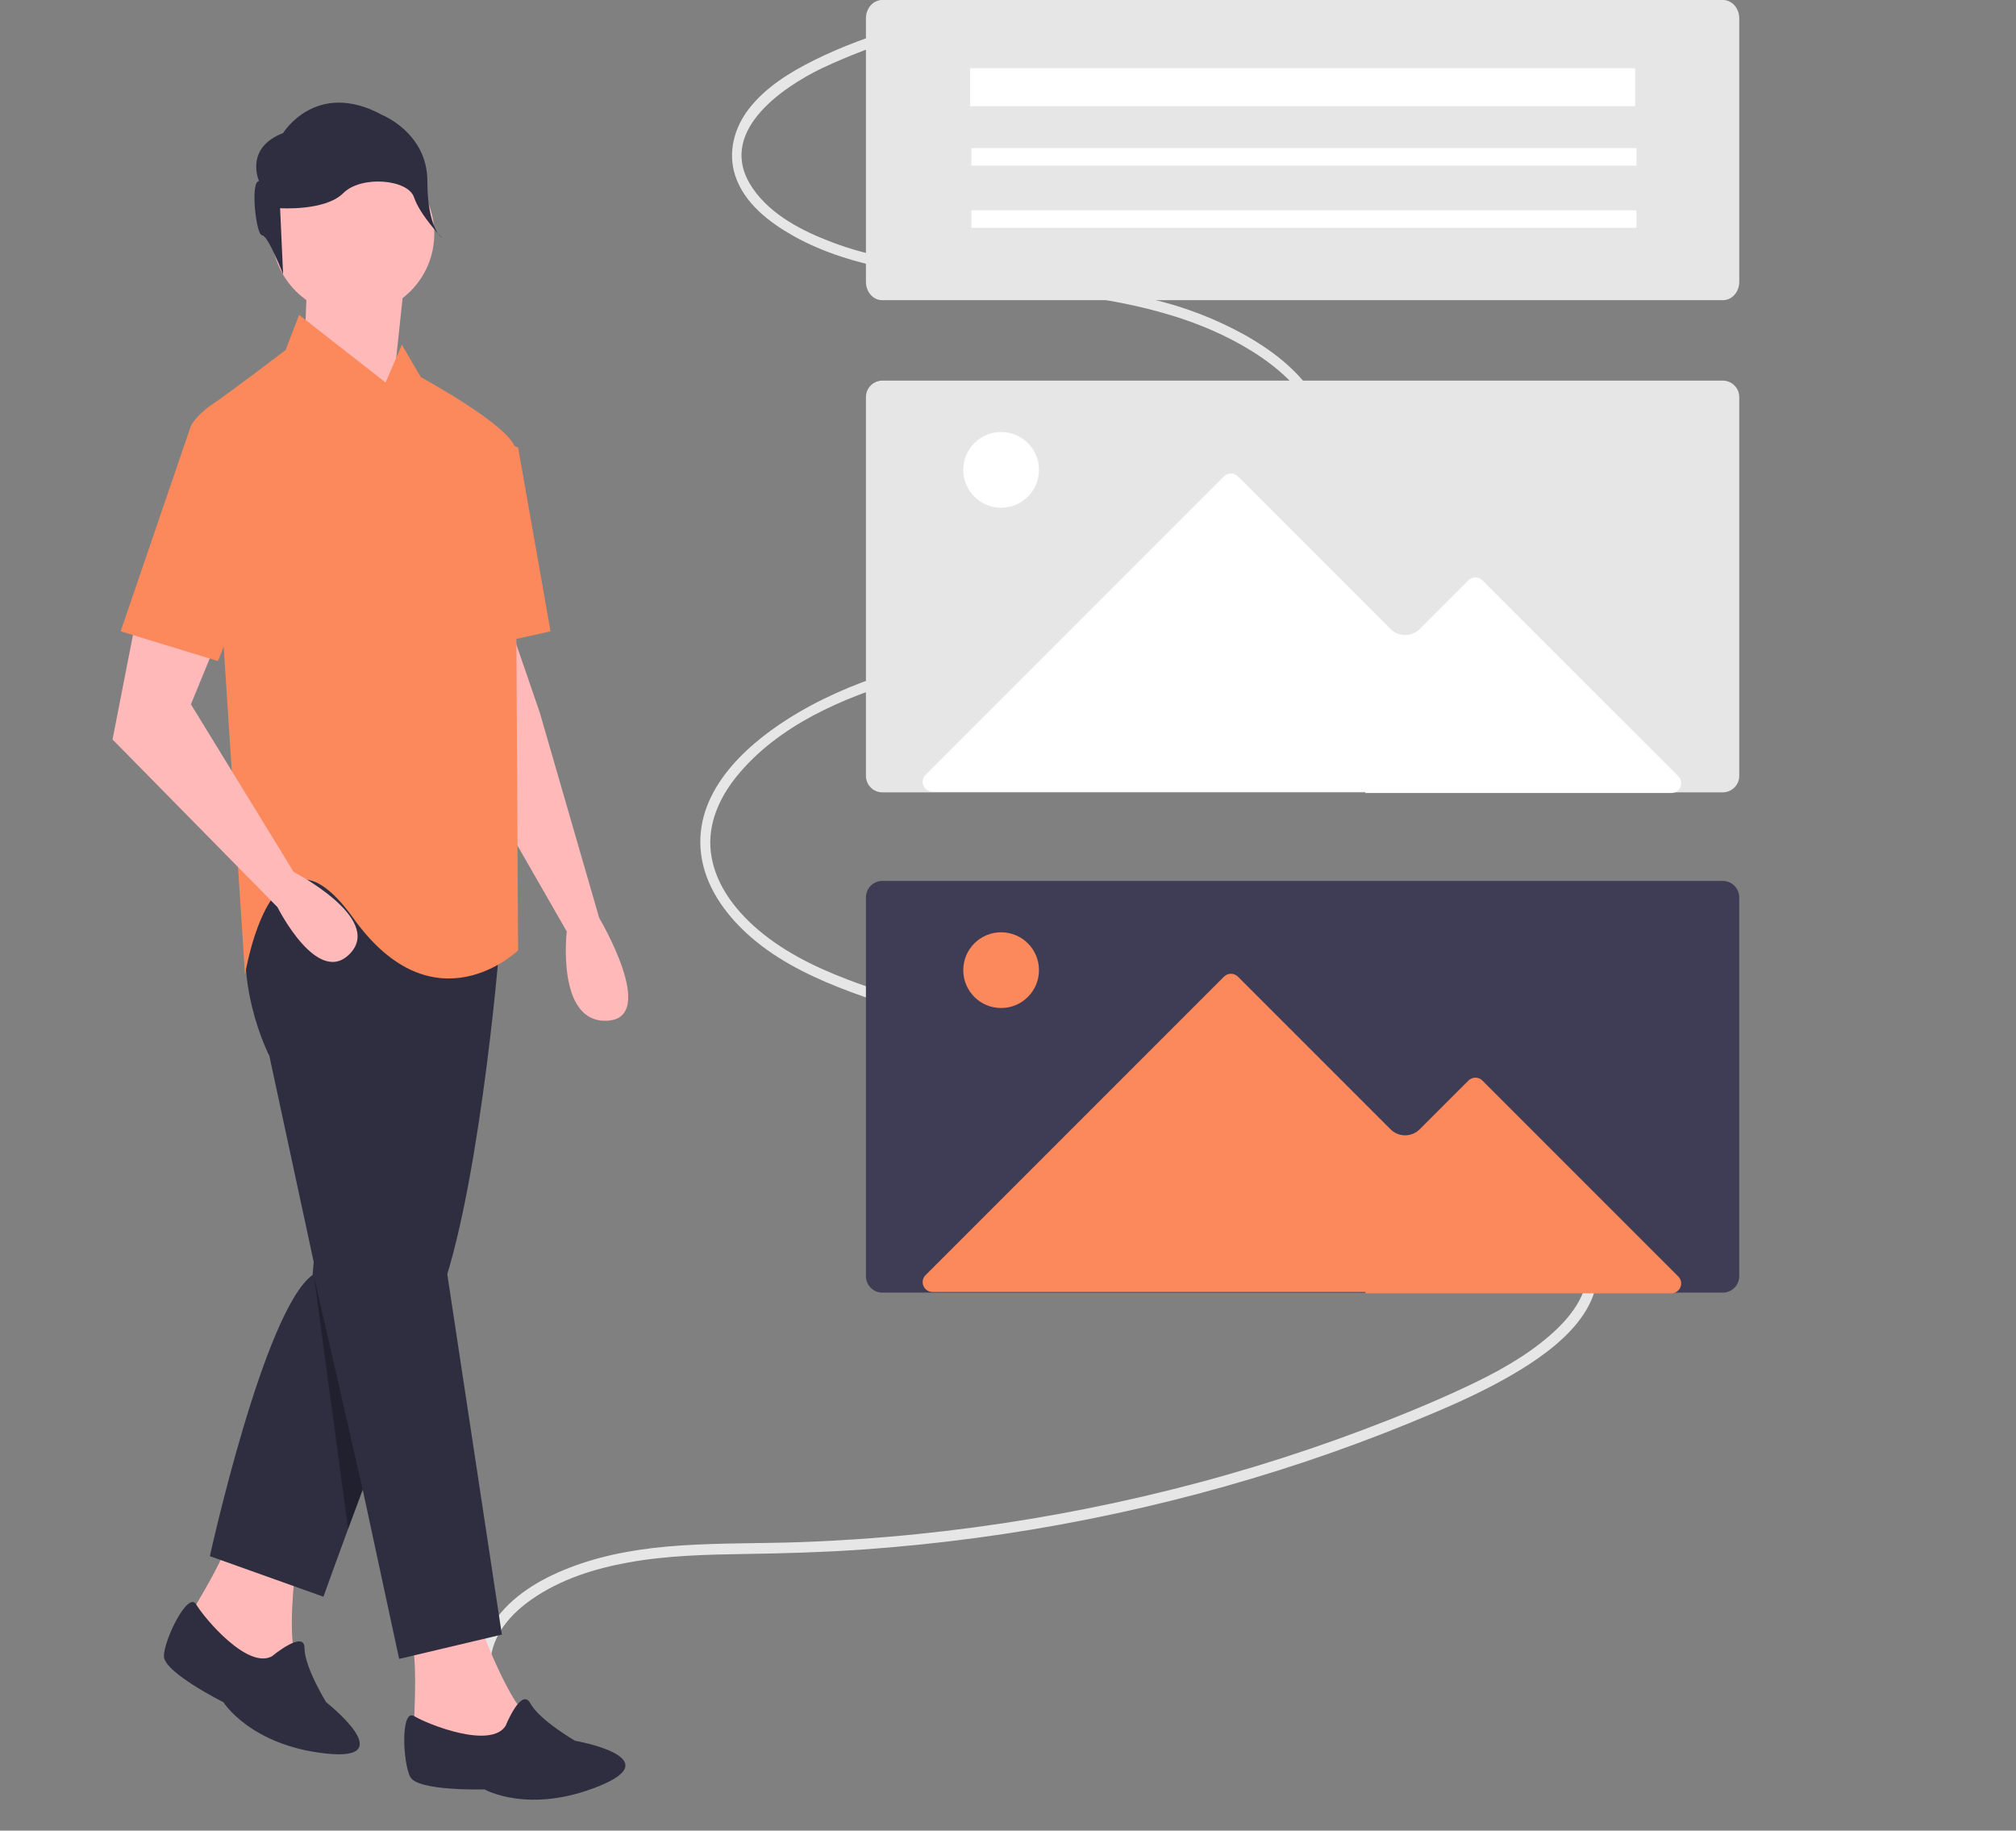 <svg width="358" height="325" viewBox="0 0 358 325" fill="none" xmlns="http://www.w3.org/2000/svg">
<rect x="0" y="0" width="358" height="325" fill="#808080" stroke="none"/>
<g id="undraw_build_wireframe_u9m2 1">
<g class="string">
<path id="Vector" d="M104.599 311.635C96.693 310.966 86.391 305.128 87.069 295.094C87.406 290.119 90.788 286.469 94.46 283.908C99.54 280.366 105.614 278.469 111.57 277.391C118.439 276.148 125.447 275.989 132.418 275.882C139.299 275.776 146.169 275.585 153.031 275.107C166.551 274.163 179.997 272.36 193.288 269.708C206.321 267.116 219.178 263.707 231.783 259.502C238.039 257.412 244.228 255.116 250.349 252.614C256.061 250.275 261.786 247.858 267.204 244.819C274.342 240.815 285.822 233.35 283.366 222.735C282.065 217.106 277.373 213.105 272.834 210.489C267.345 207.327 261.253 205.582 255.289 203.894C227.548 196.042 199.774 188.332 172.017 180.552C165.539 178.736 159.029 176.997 152.67 174.702C146.716 172.554 140.725 169.933 135.619 165.88C131.159 162.339 126.927 157.348 126.223 151.224C125.64 146.146 127.856 141.469 130.848 137.793C138.255 128.692 149.819 123.844 160.437 120.687C173.628 116.764 187.3 114.925 200.51 111.074C211.176 107.964 222.382 103.231 230.235 94.632C233.245 91.334 235.746 87.276 236.393 82.587C237.027 77.994 235.625 73.46 233.052 69.736C230.014 65.341 225.679 62.099 221.239 59.565C216 56.647 210.379 54.475 204.538 53.114C191.944 50.038 179.037 49.295 166.3 47.35C160.053 46.396 153.722 45.28 147.733 43C142.658 41.069 137.041 38.3 133.714 33.502C126.849 23.602 138.934 15.513 145.943 12.119C150.755 9.873 155.72 7.969 160.801 6.422C161.881 6.077 161.165 4.322 160.091 4.666C154.791 6.361 149.507 8.216 144.498 10.724C140.28 12.837 135.987 15.444 132.976 19.337C130.448 22.607 129.187 26.938 130.548 31.145C132.159 36.122 136.69 39.512 140.832 41.852C146.309 44.945 152.306 46.638 158.319 47.865C164.653 49.158 171.052 49.967 177.444 50.746C190.218 52.301 203.497 53.43 215.563 58.786C224.003 62.532 235.805 70.1 234.724 81.608C234.244 86.716 231.275 91.061 227.891 94.419C223.801 98.478 218.9 101.535 213.845 104.006C190.273 115.529 162.319 113.353 139.78 127.721C132.117 132.606 123.119 140.829 124.504 151.664C125.224 157.293 128.658 162.08 132.592 165.699C137.304 170.032 143.039 172.933 148.785 175.228C154.864 177.655 161.135 179.441 167.391 181.198C174.353 183.154 181.316 185.106 188.28 187.054L230.545 198.9L251.545 204.786C257.954 206.582 264.504 208.251 270.529 211.346C275.463 213.88 281.487 218.317 281.894 224.785C282.217 229.921 278.612 234.147 275.196 237.108C270.773 240.943 265.599 243.737 260.406 246.179C254.415 248.996 248.277 251.491 242.103 253.823C229.388 258.616 216.37 262.563 203.134 265.639C189.856 268.734 176.394 270.978 162.83 272.359C155.973 273.057 149.097 273.529 142.201 273.777C135.093 274.03 127.964 273.903 120.867 274.379C114.448 274.81 108.039 275.779 101.962 278.01C96.888 279.872 91.641 282.678 88.215 287.232C86.999 288.833 86.135 290.671 85.677 292.628C85.219 294.585 85.177 296.617 85.556 298.591C86.429 302.563 88.645 306.113 91.832 308.641C95.427 311.494 99.802 313.194 104.381 313.517C105.511 313.613 105.733 311.731 104.599 311.635V311.635Z" fill="#E6E6E6"/>
</g>
<g class="boy">
<path id="Vector_2" d="M54.553 49.665L54.073 61.668L69.437 72.23L71.838 49.665H54.553Z" fill="#FFB9B9"/>
<path id="Vector_3" d="M90.564 111.118L95.845 126.481L106.408 162.968C106.408 162.968 116.971 180.731 107.848 181.211C98.726 181.692 100.646 165.368 100.646 165.368L85.762 139.443L82.401 112.078L90.564 111.118Z" fill="#FFB9B9"/>
<path id="Vector_4" d="M85.635 289.551C85.635 289.551 89.139 299.113 92.713 303.733C96.287 308.353 90.789 311.308 90.789 311.308L73.328 309.246C73.328 309.246 74.38 293.964 73.016 291.427L85.635 289.551Z" fill="#FFB9B9"/>
<path id="Vector_5" d="M89.784 306.397C89.784 306.397 92.586 299.441 94.177 302.401C95.769 305.361 102.107 309.04 102.107 309.04C102.107 309.04 118.95 311.979 106.426 317.075C93.902 322.17 86.036 317.677 86.036 317.677C86.036 317.677 74.231 318.026 72.868 315.489C71.504 312.952 71.115 303.2 73.572 304.68C76.029 306.159 87.115 310.557 89.784 306.397Z" fill="#2F2E41"/>
<path id="Vector_6" d="M52.633 277.231C52.633 277.231 51.192 287.313 52.153 293.074C53.113 298.835 46.871 298.835 46.871 298.835L32.467 288.753C32.467 288.753 40.629 275.79 40.629 272.91L52.633 277.231Z" fill="#FFB9B9"/>
<path id="Vector_7" d="M88.643 168.729C88.643 168.729 84.802 215.298 77.12 232.582C69.438 249.865 57.434 283.472 57.434 283.472L37.268 276.27C37.268 276.27 46.871 232.582 55.514 226.34L61.275 156.727L88.643 168.729Z" fill="#2F2E41"/>
<path id="Vector_8" d="M81.441 169.689L74.719 195.134L89.123 290.193L70.878 294.514L47.831 187.453C47.831 187.453 40.629 173.53 44.95 160.087C49.272 146.645 81.441 169.689 81.441 169.689Z" fill="#2F2E41"/>
<path id="Vector_9" d="M48.311 294.034C48.311 294.034 54.073 289.233 54.073 292.594C54.073 295.954 57.914 302.196 57.914 302.196C57.914 302.196 71.358 312.758 57.914 311.317C44.47 309.877 39.669 302.196 39.669 302.196C39.669 302.196 29.106 296.914 29.106 294.034C29.106 291.153 33.38 282.38 34.844 284.846C36.308 287.313 43.99 296.434 48.311 294.034Z" fill="#2F2E41"/>
<path id="Vector_10" d="M62.716 55.907C70.671 55.907 77.12 49.458 77.12 41.504C77.12 33.549 70.671 27.101 62.716 27.101C54.76 27.101 48.311 33.549 48.311 41.504C48.311 49.458 54.76 55.907 62.716 55.907Z" fill="#FFB9B9"/>
<path id="Vector_11" d="M53.113 55.907L68.477 67.909L71.358 61.188L74.719 66.949C74.719 66.949 91.524 76.071 91.524 79.911C91.524 83.752 92.004 168.729 92.004 168.729C92.004 168.729 77.12 183.132 62.715 162.968C48.311 142.804 43.51 173.05 43.51 173.05L39.669 113.998L33.907 75.591C33.907 75.591 34.868 73.67 37.748 71.75C40.629 69.829 50.712 62.148 50.712 62.148L53.113 55.907Z" fill="#FC895C"/>
<path id="Vector_12" d="M85.762 77.031L92.004 79.431L97.766 112.078L84.802 114.958L85.762 77.031Z" fill="#FC895C"/>
<path id="Vector_13" d="M24.305 109.197L19.983 131.282L49.272 161.047C49.272 161.047 56.474 175.45 62.235 169.209C67.997 162.968 52.153 154.806 52.153 154.806L33.907 125.04L38.229 114.478L24.305 109.197Z" fill="#FFB9B9"/>
<path id="Vector_14" d="M46.003 32.161C46.003 32.161 43.335 26.291 50.273 23.622C50.273 23.622 56.144 14.016 67.886 20.421C67.886 20.421 75.891 23.622 75.891 32.161C75.891 40.7 78.56 42.301 78.56 42.301C78.56 42.301 74.586 38.224 73.519 35.022C72.451 31.82 64.15 31.094 60.947 34.296C57.745 37.498 49.739 36.964 49.739 36.964L50.273 48.705C50.273 48.705 47.604 41.767 46.537 41.767C45.469 41.767 44.402 32.161 46.003 32.161Z" fill="#2F2E41"/>
<path id="Vector_15" d="M39.189 75.591H33.907L21.424 112.078L38.709 117.359L48.311 93.354L39.189 75.591Z" fill="#FC895C"/>
<path id="Vector_16" opacity="0.3" d="M61.814 271.449L55.754 226.581L64.41 264.47L61.814 271.449Z" fill="black"/>
</g>
<g class="top_box">
<path id="Vector_17" d="M156.652 7.32567e-06C155.064 7.32567e-06 153.772 1.458 153.772 3.251V50.04C153.772 51.832 155.064 53.291 156.652 53.291H305.975C307.564 53.291 308.856 51.832 308.856 50.04V3.251C308.856 1.458 307.564 0 305.975 0L156.652 7.32567e-06Z" fill="#E6E6E6"/>
<path id="Vector_18" d="M290.371 12.122H172.257V18.844H290.371V12.122Z" fill="white"/>
<path id="Vector_19" d="M290.611 26.285H172.497V29.406H290.611V26.285Z" fill="white"/>
<path id="Vector_20" d="M290.611 37.327H172.497V40.448H290.611V37.327Z" fill="white"/>
</g>
<g class="middle_box">
<path id="Vector_21" d="M156.652 67.573C155.878 67.585 155.139 67.904 154.599 68.46C154.059 69.015 153.762 69.762 153.772 70.537V137.705C153.762 138.479 154.059 139.226 154.599 139.782C155.139 140.337 155.878 140.656 156.652 140.668H305.975C306.75 140.656 307.488 140.337 308.028 139.782C308.568 139.226 308.866 138.479 308.856 137.705V70.537C308.866 69.762 308.568 69.015 308.028 68.46C307.488 67.904 306.75 67.585 305.975 67.573H156.652Z" fill="#E6E6E6"/>
<path id="Vector_22" d="M242.435 140.788H296.792C297.138 140.788 297.476 140.685 297.764 140.493C298.052 140.301 298.276 140.028 298.408 139.708C298.541 139.388 298.575 139.036 298.508 138.697C298.44 138.358 298.274 138.046 298.029 137.801L263.24 103.015C262.912 102.688 262.467 102.504 262.003 102.504C261.539 102.504 261.094 102.688 260.766 103.015L252.114 111.666C251.774 112.006 251.369 112.277 250.924 112.461C250.478 112.646 250.001 112.741 249.519 112.741C249.037 112.741 248.56 112.646 248.115 112.461C247.669 112.277 247.265 112.006 246.924 111.666L219.828 84.571C219.499 84.244 219.054 84.06 218.59 84.06C218.126 84.06 217.681 84.244 217.353 84.571L164.358 137.561C164.114 137.806 163.947 138.118 163.879 138.457C163.812 138.796 163.847 139.148 163.979 139.468C164.112 139.788 164.336 140.061 164.624 140.253C164.911 140.445 165.25 140.548 165.596 140.548H242.505L242.435 140.788Z" fill="white"/>
<path id="Vector_23" d="M177.778 90.138C181.491 90.138 184.5 87.129 184.5 83.417C184.5 79.704 181.491 76.695 177.778 76.695C174.066 76.695 171.056 79.704 171.056 83.417C171.056 87.129 174.066 90.138 177.778 90.138Z" fill="white"/>
</g>
<g class="bottom_box">
<path id="Vector_24" d="M156.652 156.391C155.878 156.403 155.139 156.722 154.599 157.277C154.059 157.833 153.762 158.58 153.772 159.354V226.522C153.762 227.297 154.059 228.044 154.599 228.599C155.139 229.155 155.878 229.474 156.652 229.486H305.975C306.75 229.474 307.488 229.155 308.028 228.599C308.568 228.044 308.866 227.297 308.856 226.522V159.354C308.866 158.58 308.568 157.833 308.028 157.277C307.488 156.722 306.75 156.403 305.975 156.391H156.652Z" fill="#3F3D56"/>
<path id="Vector_25" d="M242.435 229.606H296.792C297.138 229.606 297.476 229.503 297.764 229.311C298.051 229.118 298.276 228.845 298.408 228.525C298.541 228.206 298.575 227.854 298.508 227.515C298.44 227.175 298.274 226.863 298.029 226.619L263.24 191.833C262.911 191.505 262.467 191.322 262.003 191.322C261.539 191.322 261.094 191.505 260.765 191.833L252.114 200.483C251.774 200.824 251.369 201.094 250.924 201.279C250.478 201.464 250.001 201.558 249.519 201.558C249.037 201.558 248.56 201.464 248.114 201.279C247.669 201.094 247.265 200.824 246.924 200.483L219.827 173.389C219.499 173.062 219.054 172.878 218.59 172.878C218.126 172.878 217.681 173.062 217.353 173.389L164.358 226.379C164.114 226.623 163.947 226.935 163.879 227.274C163.812 227.614 163.847 227.966 163.979 228.285C164.112 228.605 164.336 228.878 164.624 229.071C164.911 229.263 165.25 229.366 165.596 229.366H242.505L242.435 229.606Z" fill="#FC895C"/>
<path id="Vector_26" d="M177.778 178.956C181.491 178.956 184.5 175.946 184.5 172.234C184.5 168.522 181.491 165.513 177.778 165.513C174.066 165.513 171.056 168.522 171.056 172.234C171.056 175.946 174.066 178.956 177.778 178.956Z" fill="#FC895C"/>
</g>
</g>
</svg>
